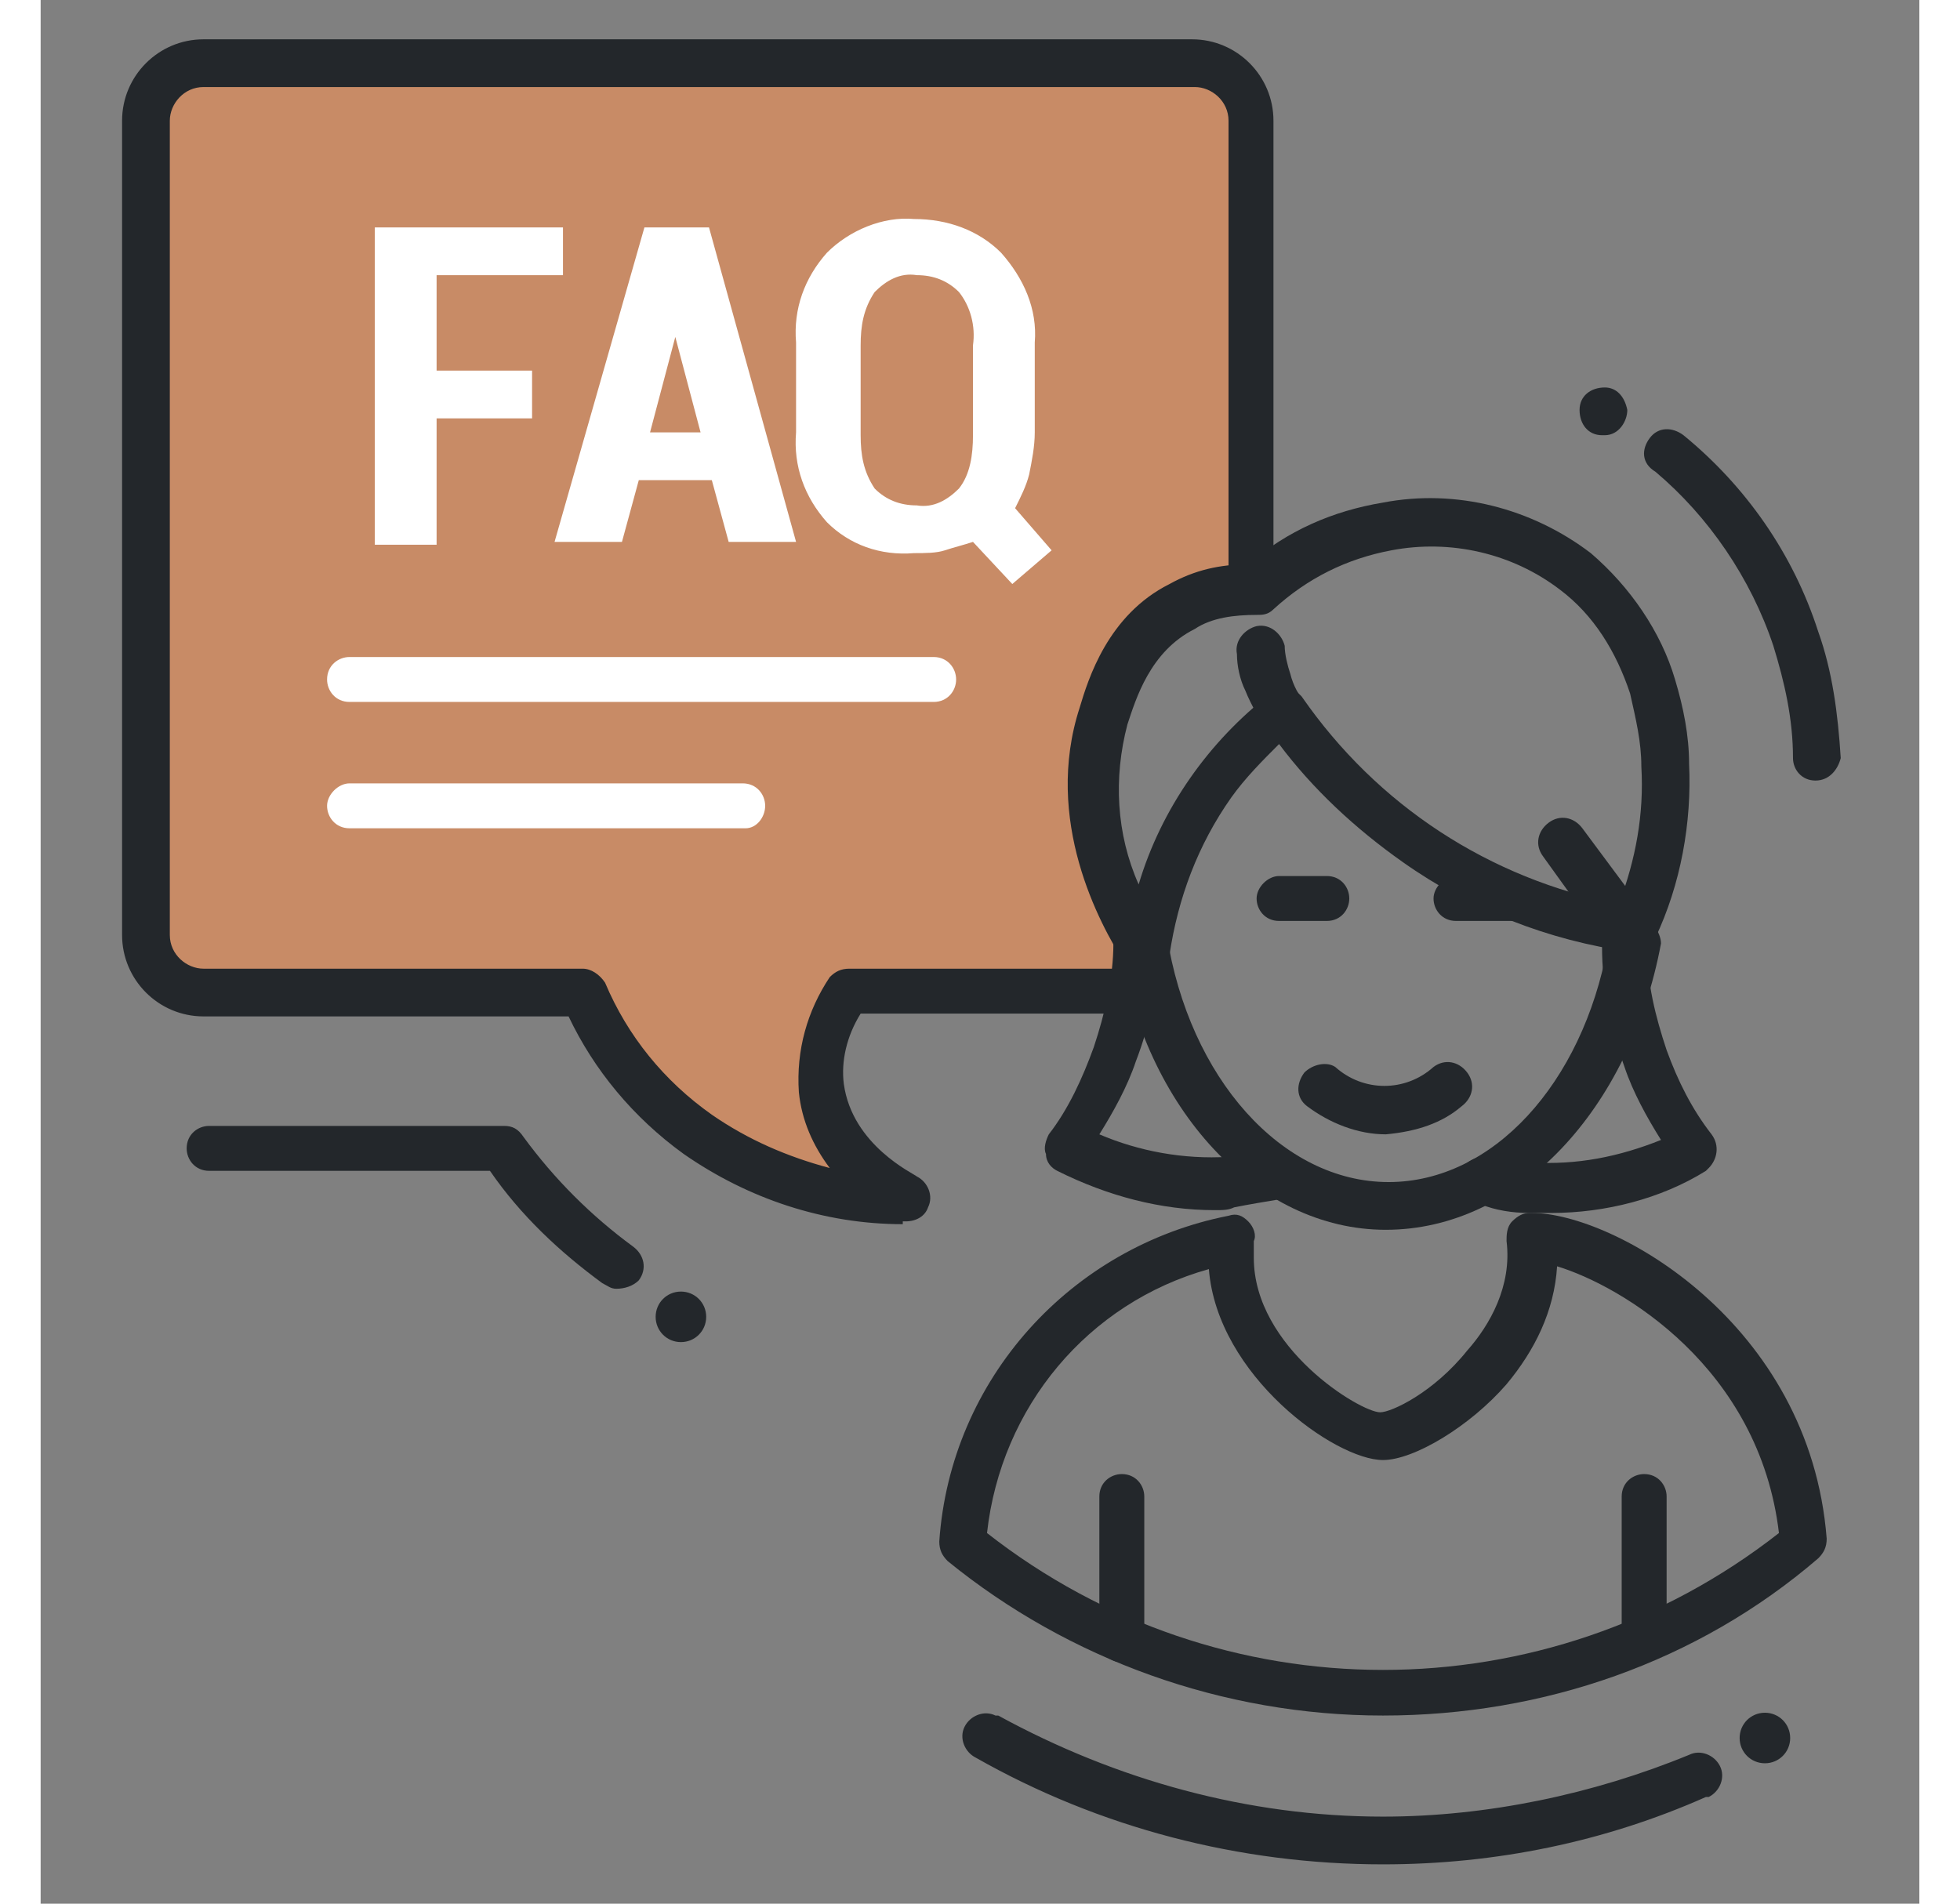 <svg aria-hidden="true" class="icon icon--faq" version="1.1" id="Layer_1" xmlns="http://www.w3.org/2000/svg" width="70" height="68" viewBox="0 0 66.9 67.8" xml:space="preserve"><rect x="0" y="0" width="66.9" height="67.8" fill="#808080" stroke="none"/><style>.st1{fill:#23272b}</style><g id="Layer_2_00000143611275742001814190000015350810282151792282_"><g id="Layer_1-2"><path d="M41.2 2.5H6.1C4.9 2.5 4 3.5 4 4.6v29c0 1.1.9 2.1 2.1 2.1h13.5c.9 2 2.3 3.8 4.1 5.1 2.2 1.5 4.8 2.4 7.4 2.3-.1-.1-2.7-1.2-3.1-3.9-.1-1.2.2-2.5.9-3.5h11c-.3-1-.7-2.1-1.1-3-.9-2.1-1.4-4.3-1.3-6.5.1-2.4 2.4-4.1 3.5-4.8.7-.3 1.4-.4 2.2-.4V4.6c.1-1.2-.8-2.1-2-2.1z" fill="#c88b66"/><path class="st1" d="M30.7 43.6c-2.8 0-5.5-.9-7.8-2.5-1.8-1.3-3.2-3-4.1-4.9h-13c-1.6 0-2.9-1.3-2.9-2.9v-29c0-1.6 1.3-2.9 2.9-2.9H41c1.6 0 2.9 1.3 2.9 2.9v16.5c0 .5-.4.8-.8.8s-.8-.4-.8-.8V4.3c0-.7-.6-1.2-1.2-1.2H5.8c-.7 0-1.2.6-1.2 1.2v29c0 .7.6 1.2 1.2 1.2h13.5c.3 0 .6.2.8.5.8 1.9 2.1 3.5 3.8 4.7 1.3.9 2.7 1.5 4.2 1.9-.6-.8-1-1.7-1.1-2.7-.1-1.5.3-2.9 1.1-4.1.2-.2.4-.3.7-.3h10.4c.5 0 .8.4.8.8s-.4.8-.8.8h-10c-.5.8-.7 1.7-.6 2.5.3 2.2 2.5 3.2 2.6 3.3.4.2.6.7.4 1.1-.1.3-.4.5-.8.5h-.1zm23.1-.4H53c-.6 0-1.2-.1-1.7-.3-.5 0-.8-.5-.8-.9 0-.5.5-.8.9-.8h.2c.5.1 1 .2 1.5.2 1.6.1 3.1-.2 4.6-.8-.5-.8-1-1.7-1.3-2.6-.5-1.4-.8-2.8-.8-4.3 0-.5.4-.9.8-.9.5 0 .8.3.8.8v.1c0 1.3.3 2.5.7 3.7.4 1.1.9 2.1 1.6 3 .3.4.2.9-.1 1.2l-.1.1c-1.6 1-3.6 1.5-5.5 1.5z"/><path class="st1" d="M41.8 43.1c-1.9 0-3.8-.5-5.6-1.4-.2-.1-.4-.3-.4-.6-.1-.2 0-.5.1-.7.7-.9 1.2-2 1.6-3.1.4-1.2.7-2.5.7-3.7v-.1c0-.4.4-.8.8-.8.5 0 .8.4.8.8v.2c0 1.4-.3 2.8-.8 4.1-.3.9-.8 1.8-1.3 2.6 1.4.6 3 .9 4.6.8.5 0 1-.1 1.5-.2s.9.2 1 .7c.1.4-.2.9-.6 1-.6.1-1.2.2-1.7.3-.2.1-.4.1-.7.1z"/><path class="st1" d="M47.9 43.8c-4.6 0-8.6-4.3-9.5-10.2-.1-.5.3-.9.7-1 .5-.1.9.3 1 .7.8 5.1 4.1 8.8 7.9 8.8 3.7 0 6.9-3.5 7.8-8.4l-2.3-3.2c-.3-.4-.2-.9.2-1.2s.9-.2 1.2.2l2.6 3.5c.1.2.2.4.2.6-1.1 5.9-5.1 10.2-9.8 10.2z"/><path class="st1" d="M45.8 32.8h-1.7c-.5 0-.8-.4-.8-.8s.4-.8.8-.8h1.7c.5 0 .8.4.8.8s-.3.8-.8.8zm6.8 0h-2.2c-.5 0-.8-.4-.8-.8s.4-.8.8-.8h2.2c.5 0 .8.4.8.8s-.4.8-.8.8zm-4.7 7.6c-1 0-2-.4-2.8-1-.4-.3-.4-.8-.1-1.2.3-.3.8-.4 1.1-.2 1 .9 2.5.9 3.5 0 .4-.3.9-.2 1.2.2s.2.9-.2 1.2c-.7.6-1.6.9-2.7 1zm-9.4 18.8c-.5 0-.8-.4-.8-.8v-5.1c0-.5.4-.8.8-.8.5 0 .8.4.8.8v5.1c.1.4-.3.8-.8.8zm18.6 0c-.5 0-.8-.4-.8-.8v-5.1c0-.5.4-.8.8-.8.5 0 .8.4.8.8v5.1c0 .4-.4.8-.8.8z"/><path class="st1" d="M47.8 61.1c-5.7 0-11.2-2-15.5-5.5-.2-.2-.3-.4-.3-.7.4-5.8 4.7-10.5 10.3-11.6.3-.1.5 0 .7.2.2.2.3.5.2.7v.6c0 3.2 3.8 5.5 4.5 5.5.4 0 1.9-.7 3.1-2.2.8-.9 1.6-2.3 1.4-3.9 0-.2 0-.5.2-.7.2-.2.4-.3.6-.3h.1c2.9 0 9.9 3.9 10.5 11.6 0 .3-.1.5-.3.7-4.3 3.7-9.8 5.6-15.5 5.6zm-14.1-6.5c8.3 6.5 19.9 6.5 28.2 0-.7-5.9-5.6-8.8-7.9-9.5-.1 1.6-.8 3-1.8 4.2-1.3 1.5-3.3 2.7-4.4 2.7-1.7 0-5.9-3-6.2-6.8-4.3 1.2-7.4 4.9-7.9 9.4zm10.7-28.1c-.3 0-.5-.1-.7-.4-.3-.5-.6-1-.8-1.5-.2-.4-.3-.9-.3-1.3-.1-.5.3-.9.7-1 .5-.1.9.3 1 .7 0 .3.1.7.2 1 .1.4.3.8.6 1.1.3.4.2.9-.2 1.2-.1.2-.3.2-.5.2z"/><path class="st1" d="M39.3 34.7c-.3 0-.6-.1-.7-.4-.9-1.4-2.9-5.1-1.6-9.1.3-1 1-3.3 3.2-4.4.9-.5 1.8-.7 2.8-.7 1.4-1.2 3-1.9 4.8-2.2 2.6-.5 5.3.2 7.4 1.8 1.4 1.2 2.5 2.8 3 4.5.3 1 .5 2 .5 3 .1 2.1-.3 4.3-1.2 6.2-.2.3-.5.6-.9.5-2.9-.4-5.7-1.5-8.1-3.2-1.7-1.2-3.2-2.6-4.4-4.2-.6.6-1.2 1.2-1.7 1.9-1.2 1.7-1.9 3.6-2.2 5.6 0 .3-.3.6-.7.7h-.2zm4.9-10.3h.1c.2 0 .4.2.6.4 2.7 3.9 6.7 6.5 11.3 7.4.6-1.6.9-3.2.8-4.9 0-.9-.2-1.7-.4-2.6-.5-1.5-1.3-2.8-2.5-3.7-1.7-1.3-3.9-1.8-6-1.4-1.6.3-3 1-4.2 2.1-.2.2-.4.2-.6.2-.8 0-1.6.1-2.2.5-1.6.8-2.1 2.5-2.4 3.4-.5 1.9-.4 3.9.4 5.7.8-2.7 2.5-5.1 4.7-6.8 0-.3.2-.3.4-.3zM20.5 45.9c-.2 0-.3-.1-.5-.2-1.5-1.1-2.9-2.4-4-4H6c-.5 0-.8-.4-.8-.8 0-.5.4-.8.8-.8h10.5c.3 0 .5.1.7.4 1.1 1.5 2.4 2.8 3.9 3.9.4.3.5.8.2 1.2-.2.2-.5.3-.8.3zm2.3.1c-.5 0-.9.4-.9.9s.4.9.9.9.9-.4.9-.9-.4-.9-.9-.9zm32.9-32.2c-.5 0-.9.3-.9.8s.3.9.8.9h.1c.5 0 .8-.5.8-.9-.1-.5-.4-.8-.8-.8zM61.4 61c-.5 0-.9.4-.9.9s.4.9.9.9.9-.4.9-.9-.4-.9-.9-.9zm1.8-33.2c-.5 0-.8-.4-.8-.8 0-1.4-.3-2.7-.7-4-.8-2.4-2.3-4.6-4.2-6.2-.5-.3-.5-.8-.2-1.2.3-.4.8-.4 1.2-.1 2.2 1.8 3.9 4.2 4.8 7 .5 1.4.7 2.9.8 4.5-.1.4-.4.8-.9.8zM47.8 66.4c-5.1 0-10.1-1.3-14.5-3.8-.4-.2-.6-.7-.4-1.1.2-.4.7-.6 1.1-.4h.1c4.2 2.3 8.9 3.6 13.7 3.6 3.7 0 7.5-.8 10.9-2.2.4-.2.9 0 1.1.4.2.4 0 .9-.4 1.1h-.1c-3.6 1.6-7.5 2.4-11.5 2.4z"/><path d="M31.8 25H11c-.5 0-.8-.4-.8-.8 0-.5.4-.8.8-.8h20.8c.5 0 .8.4.8.8s-.3.8-.8.8zm-6.7 4.5H11c-.5 0-.8-.4-.8-.8s.4-.8.8-.8h14c.5 0 .8.4.8.8s-.3.8-.7.8zm9.6-11.4c.2-.4.4-.8.5-1.2.1-.5.2-1 .2-1.5v-3.2c.1-1.2-.4-2.3-1.2-3.2-.8-.8-1.9-1.2-3.1-1.2-1.1-.1-2.3.4-3.1 1.2-.8.9-1.2 2-1.1 3.2v3.2c-.1 1.2.3 2.3 1.1 3.2.8.8 1.9 1.2 3.1 1.1.4 0 .8 0 1.1-.1.3-.1.7-.2 1-.3l1.4 1.5 1.4-1.2-1.3-1.5zm-1.5-2.6c0 .7-.1 1.4-.5 1.9-.4.4-.9.7-1.5.6-.6 0-1.1-.2-1.5-.6-.4-.6-.5-1.2-.5-1.9v-3.2c0-.7.1-1.3.5-1.9.4-.4.9-.7 1.5-.6.6 0 1.1.2 1.5.6.4.5.6 1.2.5 1.9v3.2zM21.5 8.1l-3.2 11.2h2.4l.6-2.2h2.6l.6 2.2h2.4L23.8 8.1h-2.3zm.2 7.3l.9-3.4.9 3.4h-1.8zm-7.6-2.2h3.4v1.7h-3.4v4.5h-2.2V8.1h6.7v1.7h-4.5v3.4z" fill="#fff"/></g></g></svg>
